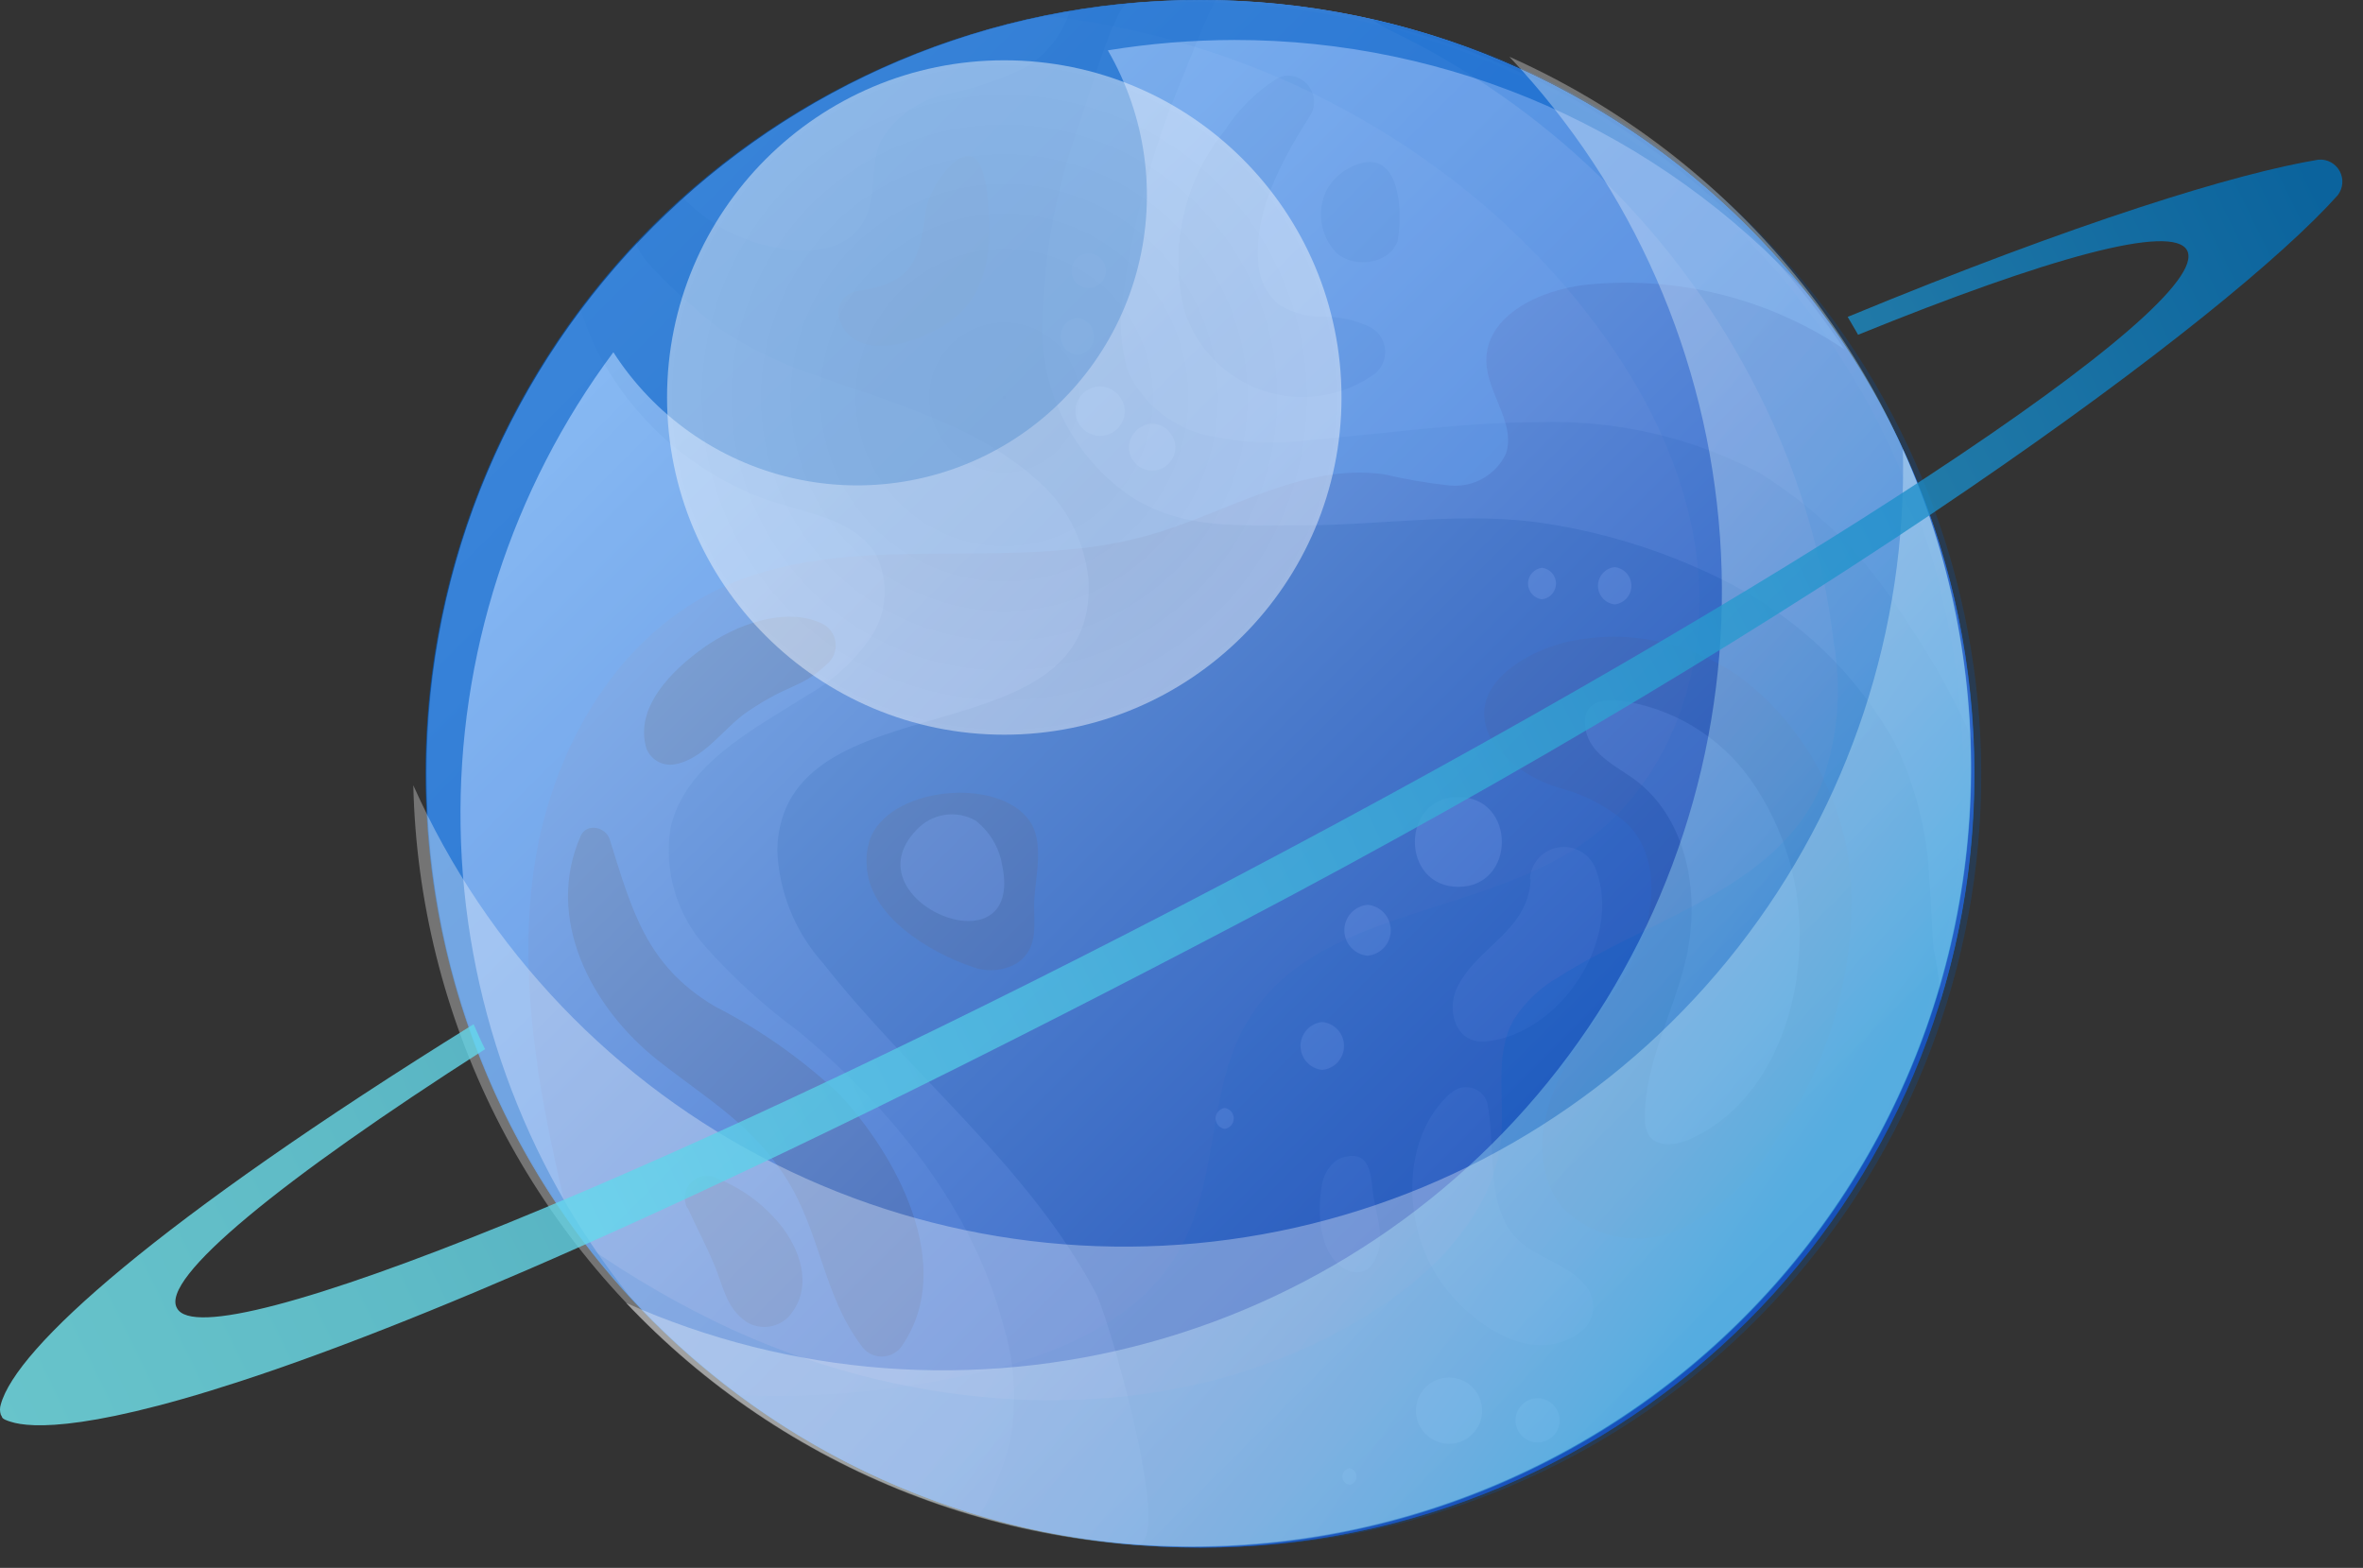 <svg width="107" height="71" viewBox="0 0 107 71" fill="none" xmlns="http://www.w3.org/2000/svg">
<rect x="0" y="0" width="107" height="71" fill="#333333" stroke="none"/>
<path d="M54.356 70.08C73.709 70.08 89.396 54.392 89.396 35.04C89.396 15.688 73.709 0 54.356 0C35.004 0 19.316 15.688 19.316 35.04C19.316 54.392 35.004 70.08 54.356 70.08Z" fill="#005DC6"/>
<path opacity="0.63" d="M54.356 2.92764e-08C53.236 2.92764e-08 52.137 0.06 51.047 0.16C50.507 0.21 49.127 4.84 48.927 5.45C47.851 8.401 47.266 11.509 47.197 14.65C47.157 16.171 47.495 17.678 48.181 19.036C48.866 20.393 49.879 21.56 51.127 22.43C53.486 24.01 56.127 23.78 58.916 23.79C62.647 23.79 66.397 23.13 70.077 23.72C72.953 24.174 75.738 25.085 78.327 26.42C81.468 28.028 84.064 30.53 85.787 33.61C86.725 35.531 87.259 37.624 87.356 39.76C87.447 40.82 87.477 41.89 87.547 42.96C87.73 43.738 87.837 44.532 87.867 45.33C89.475 40.089 89.831 34.543 88.906 29.139C87.981 23.735 85.802 18.623 82.543 14.214C79.284 9.806 75.036 6.223 70.141 3.754C65.245 1.286 59.839 -0 54.356 2.92764e-08Z" fill="#247EE2"/>
<path opacity="0.63" d="M20.086 42.34C21.646 49.701 25.538 56.363 31.183 61.338C36.828 66.314 43.927 69.337 51.426 69.96C53.266 70.11 50.146 59.55 49.646 58.6C46.586 52.81 41.256 48.7 37.256 43.6C35.991 42.183 35.262 40.368 35.196 38.47C35.426 30.61 49.786 34.53 49.286 26.23C49.107 24.434 48.227 22.781 46.836 21.63C44.066 19.22 40.436 18.26 37.066 17.04C35.472 16.521 33.955 15.792 32.556 14.87C32.146 14.58 28.416 11.45 28.886 10.95C24.982 15.076 22.141 20.089 20.608 25.558C19.075 31.027 18.895 36.787 20.086 42.34Z" fill="#247EE2"/>
<path opacity="0.47" d="M39.246 39.17C39.316 41.46 42.056 43.12 44.047 43.79C44.372 43.91 44.72 43.956 45.065 43.927C45.411 43.898 45.746 43.793 46.047 43.62C47.106 42.9 46.776 41.76 46.837 40.71C46.897 39.66 47.286 38.13 46.627 37.18C45.197 35.12 40.166 35.63 39.367 38.08C39.26 38.433 39.219 38.802 39.246 39.17Z" fill="#154B86"/>
<path opacity="0.63" d="M30.945 8.97C32.028 10.088 33.421 10.854 34.945 11.17C36.345 11.49 38.085 11.46 38.945 10.28C39.805 9.1 39.325 7.63 39.875 6.4C40.196 5.851 40.629 5.377 41.146 5.008C41.663 4.64 42.253 4.384 42.875 4.26C44.113 4.012 45.313 3.605 46.445 3.05C47.389 2.469 48.098 1.572 48.445 0.52C41.931 1.628 35.864 4.557 30.945 8.97Z" fill="#247EE2"/>
<path opacity="0.25" d="M73.035 28.83C72.363 28.837 71.693 28.91 71.035 29.05C68.975 29.51 65.955 31.29 67.755 33.84C68.527 34.735 69.546 35.382 70.685 35.7C71.822 36.005 72.87 36.574 73.745 37.36C75.185 38.89 74.965 41.36 74.045 43.28C73.125 45.2 71.655 46.75 70.695 48.63C69.735 50.51 69.385 52.96 70.695 54.63C71.383 55.345 72.278 55.826 73.254 56.006C74.23 56.185 75.238 56.054 76.135 55.63C77.917 54.74 79.401 53.35 80.405 51.63C82.658 48.406 83.86 44.564 83.845 40.63C83.816 38.684 83.341 36.771 82.457 35.038C81.573 33.304 80.303 31.796 78.745 30.63C77.07 29.461 75.078 28.833 73.035 28.83Z" fill="#154B86"/>
<path opacity="0.47" d="M36.166 46.71C34.621 45.575 33.2 44.282 31.926 42.85C31.289 42.131 30.819 41.281 30.548 40.359C30.276 39.438 30.211 38.469 30.356 37.52C30.996 34.61 34.056 33.07 36.576 31.47C37.721 30.823 38.702 29.924 39.446 28.84C39.809 28.291 40.019 27.655 40.056 26.998C40.093 26.341 39.955 25.686 39.656 25.1C38.766 23.62 36.816 23.29 35.166 22.78C33.388 22.208 31.744 21.285 30.33 20.066C28.916 18.846 27.762 17.354 26.936 15.68C26.689 15.15 26.475 14.606 26.296 14.05C22.906 18.566 20.659 23.835 19.747 29.408C18.835 34.981 19.284 40.691 21.058 46.053C22.831 51.414 25.875 56.266 29.93 60.196C33.986 64.126 38.931 67.016 44.346 68.62C44.97 67.588 45.439 66.469 45.736 65.3C46.063 63.531 45.957 61.709 45.426 59.99C44.036 54.7 40.386 50.22 36.166 46.71Z" fill="#368BEA"/>
<path opacity="0.47" d="M55.036 0.02C54.326 1.44 53.776 2.96 53.416 3.83C52.17 6.833 51.32 9.986 50.886 13.21C50.642 14.435 50.718 15.702 51.106 16.89C51.451 17.597 51.949 18.219 52.565 18.708C53.181 19.198 53.899 19.544 54.666 19.72C56.203 20.056 57.786 20.124 59.346 19.92C62.786 19.64 66.216 19.119 69.666 19.119C73.142 19.004 76.587 19.793 79.666 21.41C82.224 22.995 84.396 25.13 86.026 27.66C87.314 29.519 88.425 31.494 89.346 33.559C88.976 24.65 85.219 16.219 78.843 9.985C72.466 3.752 63.951 0.188 55.036 0.02Z" fill="#368BEA"/>
<path opacity="0.47" d="M74.165 35.41C76.495 37.27 77.015 40.72 76.295 43.62C75.725 45.97 74.465 48.2 74.485 50.62C74.468 50.886 74.523 51.153 74.645 51.39C75.015 51.99 75.925 51.87 76.565 51.57C79.755 50.12 81.375 46.4 81.475 42.89C81.606 40.177 80.824 37.498 79.255 35.28C78.555 34.304 77.66 33.483 76.627 32.869C75.595 32.255 74.447 31.86 73.255 31.71C72.255 31.65 71.565 31.97 71.815 33.11C72.065 34.25 73.365 34.78 74.165 35.41Z" fill="#368BEA"/>
<g opacity="0.32">
<path d="M69.316 39.82C69.186 42.22 66.796 42.89 65.936 44.82C65.516 45.82 65.936 47.29 67.276 47.16C70.626 46.84 73.456 42.6 72.276 39.41C72.162 39.069 71.934 38.778 71.629 38.588C71.323 38.398 70.961 38.32 70.605 38.369C70.249 38.417 69.921 38.589 69.678 38.854C69.435 39.119 69.293 39.461 69.276 39.82H69.316Z" fill="#368BEA"/>
</g>
<g opacity="0.32">
<path d="M65.696 49.49C63.446 51.49 63.536 55.31 65.046 57.74C66.346 59.82 69.476 62.15 71.746 60.16C71.998 59.888 72.138 59.531 72.138 59.16C72.138 58.789 71.998 58.432 71.746 58.16C70.686 56.94 68.976 56.95 68.166 55.38C67.356 53.81 67.696 51.74 67.346 49.94C67.296 49.776 67.205 49.628 67.082 49.509C66.959 49.391 66.807 49.306 66.641 49.263C66.476 49.22 66.302 49.22 66.136 49.263C65.971 49.306 65.819 49.391 65.696 49.51V49.49Z" fill="#368BEA"/>
</g>
<g opacity="0.32">
<path d="M60.475 52.58C60.165 52.834 59.953 53.188 59.875 53.58C59.615 54.85 59.695 57.08 61.175 57.58C61.361 57.636 61.561 57.629 61.742 57.558C61.924 57.487 62.076 57.358 62.175 57.19C62.815 56.19 62.315 55.1 62.175 54.06C62.075 53.35 62.095 52.15 60.985 52.37C60.801 52.399 60.626 52.471 60.475 52.58Z" fill="#368BEA"/>
</g>
<g opacity="0.47">
<path d="M43.135 7.41C42.544 7.966 42.127 8.681 41.935 9.47C41.615 11.93 41.325 12.84 38.715 13.2C38.585 13.233 38.464 13.292 38.357 13.374C38.251 13.456 38.162 13.557 38.095 13.674C38.029 13.791 37.987 13.92 37.971 14.053C37.956 14.186 37.968 14.321 38.005 14.45C38.765 16.6 41.925 15.45 43.235 14.39C44.545 13.33 44.855 11.68 44.785 10.01C44.745 9.19 44.685 6 43.135 7.41Z" fill="#154B86"/>
</g>
<path opacity="0.47" d="M45.376 39.16C45.239 38.367 44.811 37.654 44.175 37.16C43.749 36.917 43.252 36.827 42.767 36.903C42.282 36.98 41.837 37.218 41.505 37.58C38.365 40.8 46.435 44.16 45.376 39.16Z" fill="#368BEA"/>
<g opacity="0.47">
<path d="M37.207 28.23C35.527 27.45 33.317 28.3 31.877 29.32C30.437 30.34 28.697 32.05 29.277 33.91C29.374 34.146 29.546 34.343 29.766 34.472C29.987 34.6 30.244 34.652 30.497 34.62C31.877 34.41 32.747 32.97 33.857 32.22C35.787 30.91 36.207 31.22 37.427 30.09C37.574 29.973 37.689 29.821 37.76 29.647C37.832 29.474 37.858 29.285 37.836 29.098C37.814 28.912 37.745 28.734 37.634 28.582C37.524 28.43 37.377 28.309 37.207 28.23Z" fill="#154B86"/>
</g>
<g opacity="0.47">
<path d="M26.305 37.831C24.635 41.581 26.775 45.64 29.795 48.02C32.005 49.76 34.045 50.91 35.595 53.35C37.145 55.791 37.285 58.651 38.985 60.91C39.085 61.069 39.224 61.201 39.388 61.292C39.553 61.383 39.737 61.43 39.925 61.43C40.113 61.43 40.298 61.383 40.462 61.292C40.627 61.201 40.765 61.069 40.865 60.91C43.315 57.3 40.575 52.27 37.955 49.501C36.278 47.932 34.389 46.606 32.345 45.56C29.255 43.711 28.615 41.221 27.605 38.001C27.435 37.471 26.605 37.24 26.305 37.831Z" fill="#154B86"/>
</g>
<g opacity="0.47">
<path d="M31.145 54.71C31.525 55.55 31.965 56.37 32.315 57.21C32.755 58.21 32.845 59.21 33.815 59.87C34.111 60.047 34.459 60.121 34.802 60.077C35.145 60.033 35.463 59.876 35.705 59.63C36.775 58.43 36.345 56.83 35.465 55.63C34.689 54.616 33.652 53.831 32.465 53.36C32.277 53.263 32.064 53.228 31.855 53.261C31.646 53.293 31.453 53.391 31.303 53.539C31.154 53.688 31.055 53.88 31.021 54.089C30.987 54.297 31.02 54.511 31.115 54.7L31.145 54.71Z" fill="#154B86"/>
</g>
<g opacity="0.47">
<path d="M57.785 3.58C56.855 4.179 56.064 4.97 55.465 5.9C54.554 7.024 53.914 8.343 53.595 9.755C53.276 11.166 53.286 12.633 53.625 14.04C53.89 14.89 54.354 15.665 54.978 16.3C55.602 16.935 56.368 17.413 57.214 17.694C58.059 17.974 58.959 18.049 59.839 17.913C60.719 17.776 61.554 17.433 62.275 16.91C62.442 16.768 62.57 16.585 62.646 16.38C62.722 16.174 62.744 15.952 62.709 15.736C62.673 15.519 62.583 15.315 62.445 15.144C62.308 14.973 62.129 14.841 61.925 14.76C61.297 14.475 60.614 14.335 59.925 14.35C59.241 14.356 58.568 14.18 57.975 13.84C57.672 13.6 57.425 13.296 57.253 12.951C57.08 12.605 56.985 12.226 56.975 11.84C56.775 9.47 58.155 7.07 59.375 5.15C59.47 4.96 59.513 4.749 59.499 4.537C59.485 4.325 59.415 4.121 59.296 3.946C59.176 3.77 59.012 3.63 58.821 3.539C58.629 3.448 58.416 3.411 58.205 3.43C58.057 3.455 57.915 3.506 57.785 3.58Z" fill="#005DC6"/>
</g>
<g opacity="0.47">
<path d="M61.766 7.36C61.416 7.434 61.086 7.581 60.796 7.791C60.507 8.001 60.265 8.27 60.086 8.58C59.849 9.046 59.764 9.574 59.843 10.09C59.922 10.607 60.161 11.086 60.526 11.46C61.446 12.25 63.276 11.9 63.366 10.52C63.366 10.68 63.306 10.84 63.266 11C63.496 9.91 63.506 7.04 61.766 7.36Z" fill="#005DC6"/>
</g>
<g style="mix-blend-mode:screen" opacity="0.38">
<path d="M66.035 40.161C68.665 40.161 68.665 36.091 66.035 36.091C63.405 36.091 63.415 40.161 66.035 40.161Z" fill="#59A7FF"/>
<path d="M61.925 43.281C62.213 43.254 62.481 43.121 62.675 42.907C62.87 42.693 62.978 42.415 62.978 42.126C62.978 41.837 62.87 41.558 62.675 41.344C62.481 41.131 62.213 40.998 61.925 40.971C61.638 40.998 61.37 41.131 61.176 41.344C60.981 41.558 60.873 41.837 60.873 42.126C60.873 42.415 60.981 42.693 61.176 42.907C61.37 43.121 61.638 43.254 61.925 43.281Z" fill="#59A7FF"/>
<path d="M59.874 48.45C60.144 48.424 60.395 48.299 60.577 48.098C60.759 47.898 60.86 47.636 60.86 47.365C60.86 47.094 60.759 46.833 60.577 46.632C60.395 46.432 60.144 46.306 59.874 46.28C59.605 46.306 59.354 46.432 59.172 46.632C58.99 46.833 58.889 47.094 58.889 47.365C58.889 47.636 58.99 47.898 59.172 48.098C59.354 48.299 59.605 48.424 59.874 48.45Z" fill="#59A7FF"/>
<path d="M55.456 51.121C55.57 51.104 55.674 51.047 55.75 50.96C55.825 50.873 55.867 50.761 55.867 50.646C55.867 50.531 55.825 50.419 55.75 50.332C55.674 50.245 55.57 50.188 55.456 50.171C55.342 50.188 55.237 50.245 55.162 50.332C55.086 50.419 55.045 50.531 55.045 50.646C55.045 50.761 55.086 50.873 55.162 50.96C55.237 51.047 55.342 51.104 55.456 51.121Z" fill="#59A7FF"/>
<path d="M65.615 65.381C66.013 65.381 66.395 65.223 66.676 64.942C66.957 64.66 67.115 64.279 67.115 63.881C67.115 63.483 66.957 63.102 66.676 62.82C66.395 62.539 66.013 62.381 65.615 62.381C65.217 62.381 64.836 62.539 64.555 62.82C64.273 63.102 64.115 63.483 64.115 63.881C64.115 64.279 64.273 64.66 64.555 64.942C64.836 65.223 65.217 65.381 65.615 65.381Z" fill="#59A7FF"/>
<path d="M69.625 65.32C69.89 65.32 70.145 65.215 70.332 65.027C70.52 64.84 70.625 64.585 70.625 64.32C70.625 64.055 70.52 63.801 70.332 63.613C70.145 63.426 69.89 63.32 69.625 63.32C69.36 63.32 69.105 63.426 68.918 63.613C68.73 63.801 68.625 64.055 68.625 64.32C68.625 64.585 68.73 64.84 68.918 65.027C69.105 65.215 69.36 65.32 69.625 65.32Z" fill="#59A7FF"/>
<path d="M61.106 67.24C61.195 67.226 61.276 67.18 61.334 67.111C61.392 67.043 61.424 66.955 61.424 66.865C61.424 66.775 61.392 66.688 61.334 66.619C61.276 66.55 61.195 66.505 61.106 66.49C61.017 66.505 60.936 66.55 60.877 66.619C60.819 66.688 60.787 66.775 60.787 66.865C60.787 66.955 60.819 67.043 60.877 67.111C60.936 67.18 61.017 67.226 61.106 67.24Z" fill="#59A7FF"/>
<path d="M69.825 27.141C70 27.12 70.161 27.036 70.278 26.904C70.395 26.772 70.46 26.602 70.46 26.426C70.46 26.25 70.395 26.079 70.278 25.948C70.161 25.816 70 25.732 69.825 25.711C69.65 25.732 69.488 25.816 69.371 25.948C69.254 26.079 69.189 26.25 69.189 26.426C69.189 26.602 69.254 26.772 69.371 26.904C69.488 27.036 69.65 27.12 69.825 27.141Z" fill="#59A7FF"/>
<path d="M73.115 27.371C73.324 27.348 73.516 27.249 73.656 27.093C73.796 26.937 73.873 26.735 73.873 26.526C73.873 26.316 73.796 26.114 73.656 25.958C73.516 25.802 73.324 25.703 73.115 25.681C72.907 25.703 72.715 25.802 72.575 25.958C72.435 26.114 72.357 26.316 72.357 26.526C72.357 26.735 72.435 26.937 72.575 27.093C72.715 27.249 72.907 27.348 73.115 27.371Z" fill="#59A7FF"/>
<path d="M49.296 13.04C49.502 13.04 49.701 12.958 49.847 12.812C49.993 12.666 50.076 12.467 50.076 12.261C50.076 12.054 49.993 11.855 49.847 11.709C49.701 11.563 49.502 11.48 49.296 11.48C49.089 11.48 48.89 11.563 48.744 11.709C48.598 11.855 48.516 12.054 48.516 12.261C48.516 12.467 48.598 12.666 48.744 12.812C48.89 12.958 49.089 13.04 49.296 13.04Z" fill="#59A7FF"/>
<path d="M48.785 16.081C48.993 16.058 49.186 15.959 49.326 15.803C49.466 15.647 49.543 15.445 49.543 15.236C49.543 15.026 49.466 14.824 49.326 14.668C49.186 14.512 48.993 14.413 48.785 14.391C48.577 14.413 48.385 14.512 48.245 14.668C48.105 14.824 48.027 15.026 48.027 15.236C48.027 15.445 48.105 15.647 48.245 15.803C48.385 15.959 48.577 16.058 48.785 16.081Z" fill="#59A7FF"/>
<path d="M49.815 19.74C50.111 19.735 50.393 19.615 50.602 19.406C50.81 19.197 50.93 18.915 50.935 18.62C50.928 18.325 50.807 18.045 50.599 17.837C50.391 17.628 50.11 17.508 49.815 17.5C49.518 17.5 49.233 17.618 49.023 17.828C48.813 18.038 48.695 18.323 48.695 18.62C48.695 18.917 48.813 19.202 49.023 19.412C49.233 19.622 49.518 19.74 49.815 19.74Z" fill="#59A7FF"/>
<path d="M52.916 19.52L52.866 19.47C52.68 19.29 52.43 19.189 52.171 19.189C51.912 19.189 51.663 19.29 51.476 19.47L51.426 19.52C51.28 19.668 51.181 19.855 51.141 20.058C51.101 20.262 51.122 20.472 51.202 20.664C51.281 20.855 51.416 21.019 51.589 21.134C51.761 21.249 51.964 21.31 52.171 21.31C52.379 21.31 52.581 21.249 52.754 21.134C52.926 21.019 53.061 20.855 53.141 20.664C53.22 20.472 53.241 20.262 53.201 20.058C53.161 19.855 53.062 19.668 52.916 19.52Z" fill="#59A7FF"/>
</g>
<path style="mix-blend-mode:multiply" opacity="0.51" d="M54.355 70.08C73.707 70.08 89.394 54.392 89.394 35.04C89.394 15.688 73.707 0 54.355 0C35.002 0 19.314 15.688 19.314 35.04C19.314 54.392 35.002 70.08 54.355 70.08Z" fill="url(#paint0_linear_1580_8770)"/>
<g style="mix-blend-mode:multiply" opacity="0.07">
<path d="M54.355 70.08C59.21 70.015 63.999 68.941 68.417 66.926C72.835 64.91 76.785 61.997 80.016 58.372C83.247 54.747 85.689 50.49 87.186 45.87C88.682 41.251 89.201 36.37 88.71 31.539C88.218 26.708 86.726 22.032 84.33 17.809C81.933 13.586 78.684 9.907 74.789 7.008C70.893 4.108 66.438 2.051 61.704 0.967C56.971 -0.118 52.064 -0.205 47.295 0.71C53.643 1.414 59.702 3.746 64.885 7.48C67.21 9.15 69.316 11.105 71.155 13.3C74.155 16.88 76.485 21.19 76.895 25.84C77.305 30.49 75.535 35.48 71.715 38.17C66.955 41.52 59.585 41.17 56.535 46.17C54.685 49.17 55.215 53.17 53.535 56.35C51.535 60.22 46.815 61.77 42.535 62.52C39.55 63.084 36.51 63.306 33.475 63.18C39.508 67.673 46.832 70.094 54.355 70.08Z" fill="#005DC6"/>
</g>
<g style="mix-blend-mode:multiply" opacity="0.21">
<path d="M54.356 70.08C63.022 70.168 71.412 67.039 77.903 61.297C84.394 55.555 88.525 47.609 89.494 38.997C90.463 30.385 88.203 21.72 83.151 14.678C78.099 7.637 70.614 2.72 62.146 0.88C62.403 1.084 62.685 1.256 62.986 1.39C69.925 4.746 75.616 10.224 79.236 17.03C81.242 20.779 82.53 24.869 83.036 29.09C83.428 31.338 83.2 33.651 82.376 35.78C80.316 40.26 74.736 41.59 70.586 44.24C69.75 44.708 69.045 45.379 68.536 46.19C67.646 47.78 68.146 49.75 67.966 51.56C67.656 54.8 65.166 57.42 62.446 59.21C53.926 64.83 42.446 64.45 33.156 60.21C30.832 59.134 28.61 57.852 26.516 56.38C29.791 60.65 34.006 64.108 38.834 66.484C43.663 68.86 48.974 70.09 54.356 70.08Z" fill="#005DC6"/>
</g>
<g style="mix-blend-mode:overlay" opacity="0.28">
<path d="M54.355 0.05C47.943 0.05 41.655 1.811 36.176 5.142C30.697 8.472 26.238 13.243 23.286 18.935C20.334 24.627 19.002 31.02 19.436 37.417C19.869 43.814 22.052 49.969 25.745 55.21C24.505 50.06 23.445 44.75 24.155 39.51C24.865 34.27 27.695 29.04 32.455 26.72C38.375 23.84 45.585 26.03 51.935 24.26C55.535 23.26 58.935 20.95 62.675 21.48C63.663 21.712 64.665 21.882 65.675 21.99C66.189 22.033 66.704 21.92 67.152 21.665C67.6 21.409 67.96 21.024 68.185 20.56C68.665 19.19 67.345 17.83 67.305 16.38C67.255 14.27 69.765 13.11 71.865 12.89C75.971 12.481 80.091 13.517 83.515 15.82C80.441 11.211 76.332 7.386 71.515 4.651C66.698 1.917 61.307 0.347 55.775 0.07C55.335 0.05 54.845 0.04 54.355 0.05Z" fill="#70B2FF"/>
</g>
<g style="mix-blend-mode:screen" opacity="0.58">
<path d="M54.355 0C47.551 -0.017 40.89 1.95 35.186 5.659C29.482 9.368 24.983 14.659 22.24 20.886C19.496 27.111 18.626 34.002 19.737 40.715C20.848 47.427 23.891 53.67 28.494 58.68C23.672 52.637 20.986 45.168 20.856 37.438C20.725 29.708 23.158 22.152 27.774 15.95C29.627 18.834 32.535 20.879 35.875 21.647C39.216 22.415 42.725 21.845 45.651 20.058C48.576 18.272 50.687 15.412 51.53 12.089C52.374 8.766 51.884 5.246 50.164 2.28C52.059 1.971 53.975 1.814 55.895 1.81C60.762 1.807 65.577 2.819 70.032 4.782C74.486 6.745 78.482 9.615 81.764 13.21C78.484 9.087 74.316 5.758 69.57 3.471C64.824 1.183 59.623 -0.003 54.355 0Z" fill="#005DC6"/>
</g>
<path style="mix-blend-mode:screen" opacity="0.32" d="M86.165 20.34C86.362 28.487 83.731 36.45 78.72 42.876C73.708 49.303 66.626 53.794 58.676 55.588C50.727 57.382 42.402 56.367 35.116 52.715C27.831 49.064 22.035 43.002 18.715 35.56C18.834 40.782 20.111 45.912 22.455 50.581C24.799 55.249 28.15 59.338 32.267 62.553C36.383 65.769 41.163 68.029 46.26 69.172C51.357 70.315 56.644 70.311 61.739 69.161C66.835 68.011 71.611 65.744 75.723 62.523C79.835 59.303 83.181 55.209 85.518 50.537C87.855 45.866 89.126 40.733 89.238 35.511C89.349 30.289 88.3 25.107 86.165 20.34Z" fill="url(#paint1_linear_1580_8770)"/>
<path style="mix-blend-mode:screen" opacity="0.32" d="M68.346 2.57C73.943 8.499 77.313 16.183 77.884 24.316C78.454 32.449 76.189 40.529 71.474 47.18C66.76 53.831 59.886 58.644 52.023 60.799C44.16 62.954 35.793 62.319 28.346 59C31.928 62.795 36.308 65.747 41.17 67.644C46.031 69.541 51.253 70.336 56.459 69.971C61.665 69.606 66.725 68.09 71.274 65.533C75.823 62.976 79.748 59.441 82.766 55.184C85.783 50.926 87.819 46.052 88.725 40.913C89.632 35.774 89.386 30.497 88.007 25.464C86.627 20.431 84.148 15.767 80.749 11.808C77.349 7.849 73.112 4.694 68.346 2.57Z" fill="url(#paint2_linear_1580_8770)"/>
<path style="mix-blend-mode:overlay" opacity="0.43" d="M45.475 33.27C53.908 33.27 60.745 26.434 60.745 18C60.745 9.567 53.908 2.73 45.475 2.73C37.042 2.73 30.205 9.567 30.205 18C30.205 26.434 37.042 33.27 45.475 33.27Z" fill="url(#paint3_radial_1580_8770)"/>
<path opacity="0.78" d="M21.966 47.51C21.776 47.14 21.616 46.76 21.446 46.38C7.036 55.33 0.726 61.05 0.036 63.6C-0.012 63.749 -0.012 63.91 0.036 64.06L0.086 64.15C0.086 64.26 0.376 64.35 0.476 64.38C2.296 64.98 11.696 65.13 56.036 41.84C82.726 27.84 100.926 14.36 105.856 8.84C105.975 8.687 106.046 8.502 106.062 8.309C106.078 8.116 106.038 7.922 105.945 7.751C105.853 7.581 105.713 7.44 105.543 7.348C105.373 7.255 105.179 7.214 104.986 7.23C101.316 7.83 94.096 10.04 83.666 14.35C83.816 14.62 83.986 14.88 84.136 15.16C92.746 11.66 98.386 10.11 99.036 11.34C100.336 13.81 81.036 26.53 55.876 39.76C30.716 52.99 9.316 61.7 8.016 59.24C7.226 57.91 12.726 53.42 21.966 47.51Z" fill="url(#paint4_linear_1580_8770)"/>
<defs>
<linearGradient id="paint0_linear_1580_8770" x1="29.575" y1="10.26" x2="79.135" y2="59.82" gradientUnits="userSpaceOnUse">
<stop stop-color="white"/>
<stop offset="0.09" stop-color="#EBEBF6"/>
<stop offset="0.54" stop-color="#8B8FCE"/>
<stop offset="0.85" stop-color="#4F55B4"/>
<stop offset="1" stop-color="#383EAA"/>
</linearGradient>
<linearGradient id="paint1_linear_1580_8770" x1="50.68" y1="20.875" x2="62.276" y2="69.208" gradientUnits="userSpaceOnUse">
<stop offset="0.24" stop-color="white"/>
<stop offset="0.92" stop-color="white"/>
<stop offset="1" stop-color="white"/>
</linearGradient>
<linearGradient id="paint2_linear_1580_8770" x1="40.528" y1="25.556" x2="81.28" y2="53.611" gradientUnits="userSpaceOnUse">
<stop offset="0.24" stop-color="white"/>
<stop offset="0.39" stop-color="#FCFFFF"/>
<stop offset="0.5" stop-color="#F2FFFF"/>
<stop offset="0.6" stop-color="#E2FEFF"/>
<stop offset="0.7" stop-color="#CBFDFF"/>
<stop offset="0.78" stop-color="#AEFCFF"/>
<stop offset="0.87" stop-color="#8AFBFF"/>
<stop offset="0.95" stop-color="#5FF9FF"/>
<stop offset="1" stop-color="#40F8FF"/>
</linearGradient>
<radialGradient id="paint3_radial_1580_8770" cx="0" cy="0" r="1" gradientUnits="userSpaceOnUse" gradientTransform="translate(45.475 18) scale(15.27)">
<stop stop-color="#ECECEC"/>
<stop offset="0.47" stop-color="#F1F1F1"/>
<stop offset="1" stop-color="white"/>
</radialGradient>
<linearGradient id="paint4_linear_1580_8770" x1="-0.793" y1="62.587" x2="107.064" y2="10.168" gradientUnits="userSpaceOnUse">
<stop stop-color="#77EDF6"/>
<stop offset="0.16" stop-color="#6BE1F0"/>
<stop offset="0.44" stop-color="#4CC0E1"/>
<stop offset="0.82" stop-color="#1A8CC8"/>
<stop offset="0.99" stop-color="#0071BB"/>
</linearGradient>
</defs>
</svg>
